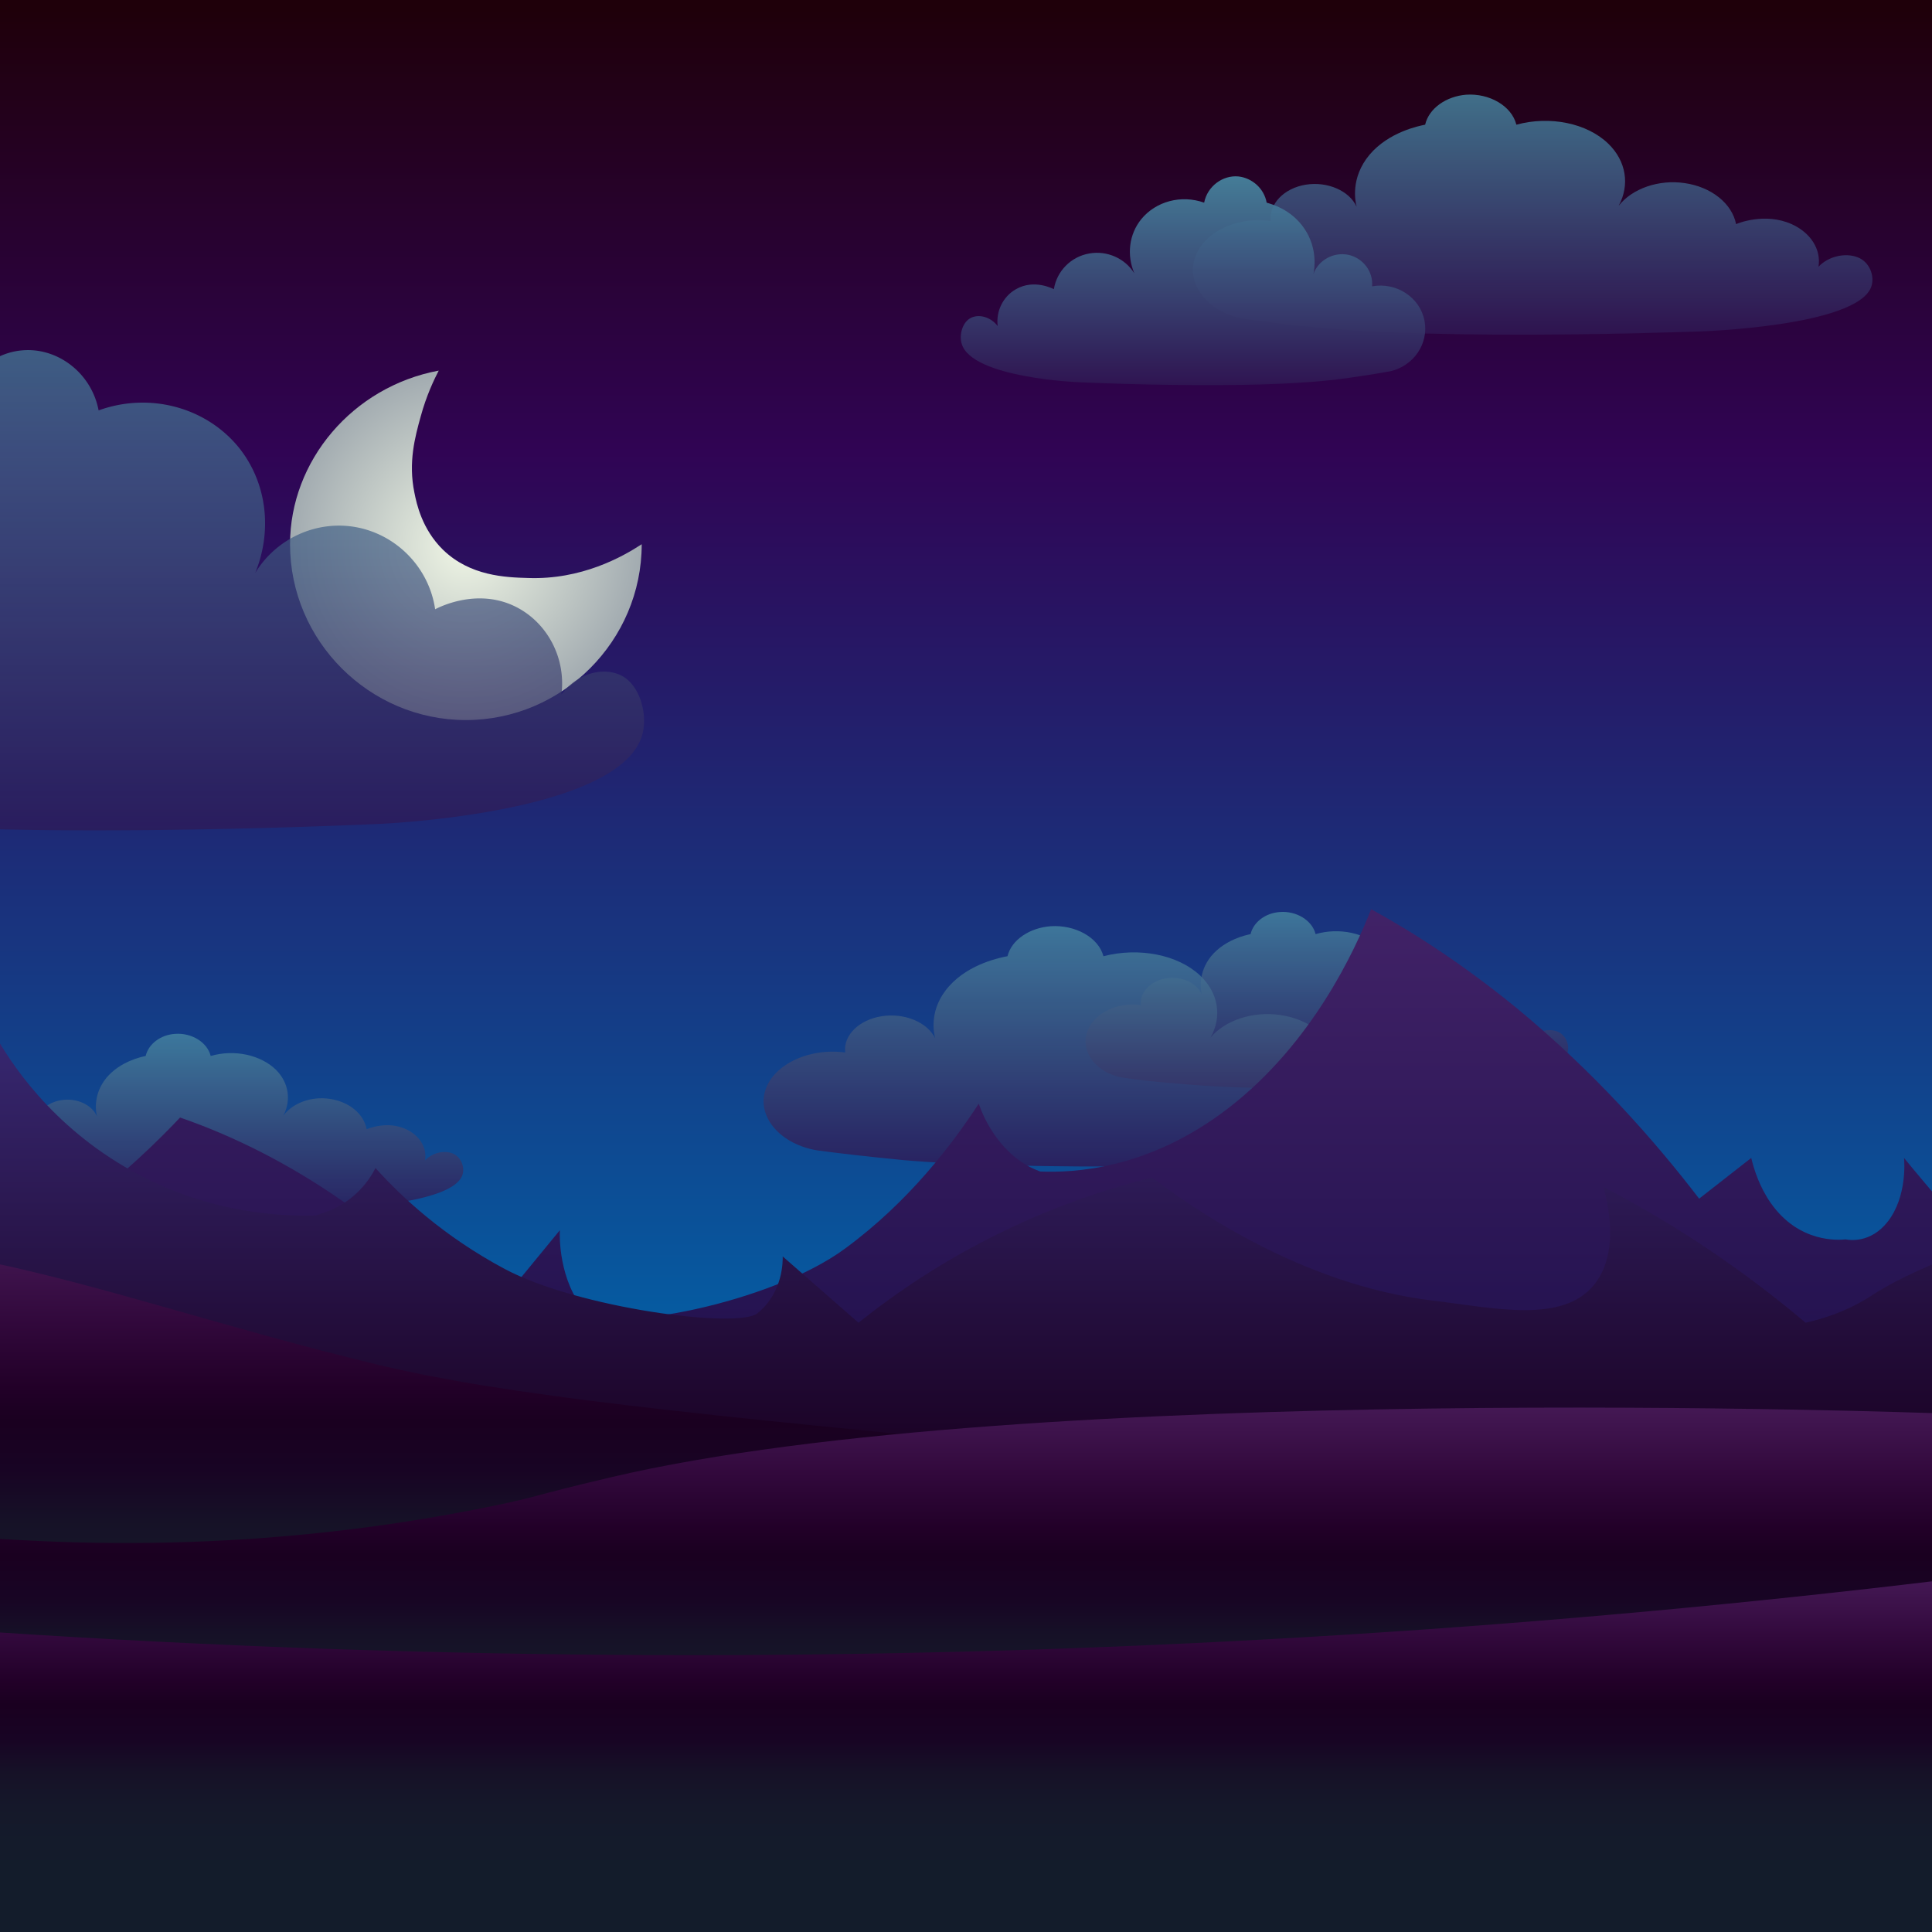 <svg xmlns="http://www.w3.org/2000/svg" xml:space="preserve" id="svg192" version="1.1" viewBox="0 0 612 612">
  <linearGradient id="t" x1="396" x2="396" y2="456" gradientTransform="translate(-178.16)" gradientUnits="userSpaceOnUse">
    <stop id="stop4" offset=".006" stop-color="#1F000A"/>
    <stop id="stop6" offset=".314" stop-color="#300454"/>
    <stop id="stop8" offset=".993" stop-color="#0066AB"/>
  </linearGradient>
  <path id="rect11" fill="url(#t)" d="M-178.159 0h792v456h-792z"/>
  <radialGradient id="u" cx="270.26" cy="131.05" r="55.541" gradientTransform="translate(-122.725 41.694)" gradientUnits="userSpaceOnUse">
    <stop id="stop13" offset="0" stop-color="#F1F7E6"/>
    <stop id="stop15" offset=".99" stop-color="#A3ACB1"/>
  </radialGradient>
  <path id="path18" fill="url(#u)" d="M131.275 156.094c-2-9.7.2-17.7 2-24.2 1.8-6.6 4.2-11.6 5.7-14.5-27.3 5.1-47.1 28.6-47.1 55 0 30.6 25.1 55.7 55.7 55.7s55.7-25.1 55.7-55.7c-6.1 4-19.1 11.3-36 10.7-7.1-.2-18.4-.6-27-9-6.6-6.5-8.3-14.5-9-18z"/>
  <!-- <g id="g58" opacity=".59" transform="translate(-178.16)">
    <path id="path20" d="M328 37.9c2.4 0 2.4-3.8 0-3.8-2.4.1-2.4 3.8 0 3.8z" class="st2"/>
    <path id="path22" d="M486 101.5c3.2 0 3.2-5 0-5s-3.2 5 0 5z" class="st2"/>
    <path id="path24" d="M198 68.3c1.6 0 1.6-2.5 0-2.5s-1.6 2.5 0 2.5z" class="st2"/>
    <path id="path26" d="M267 110.3c1.6 0 1.6-2.5 0-2.5s-1.6 2.5 0 2.5z" class="st2"/>
    <path id="path28" d="M426 282.3c1.6 0 1.6-2.5 0-2.5s-1.6 2.5 0 2.5z" class="st2"/>
    <path id="path30" d="M516 213.3c1.6 0 1.6-2.5 0-2.5s-1.6 2.5 0 2.5z" class="st2"/>
    <path id="path32" d="M634 298.3c1.6 0 1.6-2.5 0-2.5s-1.6 2.5 0 2.5z" class="st2"/>
    <path id="path34" d="M739 216.3c1.6 0 1.6-2.5 0-2.5s-1.6 2.5 0 2.5z" class="st2"/>
    <path id="path36" d="M688 147.3c1.6 0 1.6-2.5 0-2.5s-1.6 2.5 0 2.5z" class="st2"/>
    <path id="path38" d="M775 35.3c1.6 0 1.6-2.5 0-2.5s-1.6 2.5 0 2.5z" class="st2"/>
    <path id="path40" d="M64 298.3c1.6 0 1.6-2.5 0-2.5s-1.6 2.5 0 2.5z" class="st2"/>
    <path id="path42" d="M43 159.3c1.6 0 1.6-2.5 0-2.5s-1.6 2.5 0 2.5z" class="st2"/>
    <path id="path44" d="M132 82.3c1.6 0 1.6-2.5 0-2.5s-1.6 2.5 0 2.5z" class="st2"/>
    <path id="path46" d="M77 56.9c2.4 0 2.4-3.8 0-3.8-2.4.1-2.4 3.8 0 3.8z" class="st2"/>
    <path id="path48" d="M103 119.9c2.4 0 2.4-3.8 0-3.8-2.4.1-2.4 3.8 0 3.8z" class="st2"/>
    <path id="path50" d="M458 83.9c2.4 0 2.4-3.8 0-3.8-2.4.1-2.4 3.8 0 3.8z" class="st2"/>
    <path id="path52" d="M346 185.9c2.4 0 2.4-3.8 0-3.8-2.4.1-2.4 3.8 0 3.8z" class="st2"/>
    <path id="path54" d="M164 323.9c2.4 0 2.4-3.8 0-3.8-2.4.1-2.4 3.8 0 3.8z" class="st2"/>
    <path id="path56" d="M259 235.9c2.4 0 2.4-3.8 0-3.8-2.4.1-2.4 3.8 0 3.8z" class="st2"/>
  </g> -->
  <linearGradient id="v" x1="217.2" x2="217.2" y1="110.9" y2="263.03" gradientTransform="translate(-178.16)" gradientUnits="userSpaceOnUse">
    <stop id="stop60" offset="0" stop-color="#4787A1"/>
    <stop id="stop62" offset=".995" stop-color="#2F1753"/>
  </linearGradient>
  <path id="path65" fill="url(#v)" d="M-101.16 253c-16.7-3.9-27.4-20.3-24.2-36.8 3.2-16.9 20-28.4 37.2-25.2-1-10.9 6.4-20.8 17-23 10.5-2.2 21.1 3.8 24.6 14-.6-3-3.3-18.2 6.4-33 9.4-14.5 23.9-18.3 27-19 1.9-10.3 10.2-18.1 20-19 11.2-1.1 22.1 7 24.4 19 16.3-5.9 34.3-.9 44.6 12 8.7 11 10.5 26.1 5 39.5 6.7-11 19.5-16.8 32-14.5 12.9 2.4 23.1 12.9 25 26 .6-.3 14-7.6 27 0 9.2 5.4 14.4 16.1 13 27 4.9-6.7 13.2-8.9 19-6 5.9 3 8.4 12.3 6.6 18.8-7.2 25.2-83.6 28.2-83.6 28.2s-48.4 2.3-99 2c-47.8-.3-71.7-2.8-82-4a590.2 590.2 0 0 1-40-6z" opacity=".68"/>
  <linearGradient id="w" x1="663.58" x2="663.58" y1="29.904" y2="105.97" gradientTransform="translate(-178.16)" gradientUnits="userSpaceOnUse">
    <stop id="stop67" offset="0" stop-color="#4787A1"/>
    <stop id="stop69" offset=".995" stop-color="#2F1753"/>
  </linearGradient>
  <path id="path72" fill="url(#w)" d="M394.04 101c-10.9-1.9-17.8-10.2-15.8-18.4 2.1-8.5 13-14.2 24.3-12.6-.6-5.4 4.2-10.4 11.1-11.5 6.8-1.1 13.8 1.9 16.1 7-.4-1.5-2.1-9.1 4.1-16.5 6.1-7.2 15.6-9.1 17.6-9.5 1.2-5.2 6.7-9 13-9.5 7.3-.5 14.4 3.5 15.9 9.5 10.6-2.9 22.4-.5 29.1 6 5.7 5.5 6.9 13.1 3.3 19.7 4.3-5.5 12.7-8.4 20.9-7.2 8.4 1.2 15 6.4 16.3 13 .4-.2 9.1-3.8 17.6 0 6 2.7 9.4 8 8.5 13.5 3.2-3.4 8.6-4.5 12.4-3 3.9 1.5 5.5 6.1 4.3 9.4-4.7 12.6-54.5 14.1-54.5 14.1s-31.6 1.2-64.6 1c-31.2-.2-46.8-1.4-53.5-2-10.8-1-19.8-2.1-26.1-3z" opacity=".82"/>
  <linearGradient id="x" x1="-2904.7" x2="-2904.7" y1="55.904" y2="122" gradientTransform="matrix(-1.14 0 0 1 -2934.46 0)" gradientUnits="userSpaceOnUse">
    <stop id="stop74" offset="0" stop-color="#4787A1"/>
    <stop id="stop76" offset=".995" stop-color="#2F1753"/>
  </linearGradient>
  <path id="path79" fill="url(#x)" d="M440.44 117.6c7.4-1.7 12.2-8.8 10.8-16-1.4-7.4-8.9-12.3-16.6-10.9.4-4.7-2.9-9-7.6-10-4.7-.9-9.4 1.7-11 6.1.3-1.3 1.5-7.9-2.8-14.3-4.2-6.3-10.7-7.9-12-8.3-.8-4.5-4.6-7.8-8.9-8.3-5-.5-9.9 3.1-10.9 8.3-7.3-2.6-15.3-.4-19.9 5.2-3.9 4.8-4.7 11.4-2.2 17.2-3-4.8-8.7-7.3-14.3-6.3-5.8 1-10.3 5.6-11.2 11.3-.3-.1-6.2-3.3-12 0-4.1 2.3-6.4 7-5.8 11.7-2.2-2.9-5.9-3.9-8.5-2.6-2.6 1.3-3.8 5.3-2.9 8.2 3.2 10.9 37.3 12.2 37.3 12.2s21.6 1 44.2.9c21.3-.1 32-1.2 36.6-1.7 7.2-.9 13.3-1.9 17.7-2.7z" opacity=".92"/>
  <linearGradient id="y" x1="248.47" x2="248.47" y1="327.57" y2="383.6" gradientTransform="translate(-178.16)" gradientUnits="userSpaceOnUse">
    <stop id="stop81" offset="0" stop-color="#4787A1"/>
    <stop id="stop83" offset=".995" stop-color="#2F1753"/>
  </linearGradient>
  <path id="path86" fill="url(#y)" d="M5.34 379.9c-7.7-1.4-12.7-7.5-11.2-13.6 1.5-6.2 9.3-10.5 17.3-9.3-.5-4 3-7.7 7.9-8.5 4.9-.8 9.8 1.4 11.4 5.2-.3-1.1-1.5-6.7 2.9-12.2 4.4-5.3 11.1-6.7 12.5-7 .9-3.8 4.7-6.7 9.3-7 5.2-.4 10.2 2.6 11.3 7 7.6-2.2 15.9-.3 20.7 4.4 4 4 4.9 9.6 2.3 14.5 3.1-4.1 9-6.2 14.8-5.3 6 .9 10.7 4.7 11.6 9.6.3-.1 6.5-2.8 12.5 0 4.3 2 6.7 5.9 6 9.9 2.3-2.5 6.1-3.3 8.8-2.2 2.7 1.1 3.9 4.5 3 6.9-3.3 9.3-38.7 10.4-38.7 10.4s-22.5.9-45.9.7c-22.2-.1-33.3-1-38-1.5-7.6-.5-14-1.3-18.5-2z" opacity=".79"/>
  <linearGradient id="z" x1="77.001" x2="77.001" y1="299.93" y2="355.96" gradientTransform="translate(-178.16)" gradientUnits="userSpaceOnUse">
    <stop id="stop88" offset="0" stop-color="#4787A1"/>
    <stop id="stop90" offset=".995" stop-color="#2F1753"/>
  </linearGradient>
  <path id="path93" fill="url(#z)" d="M-166.16 352.3c-7.7-1.4-12.7-7.5-11.2-13.6 1.5-6.2 9.3-10.5 17.3-9.3-.5-4 3-7.7 7.9-8.5 4.9-.8 9.8 1.4 11.4 5.2-.3-1.1-1.5-6.7 2.9-12.2 4.4-5.3 11.1-6.7 12.5-7 .9-3.8 4.7-6.7 9.3-7 5.2-.4 10.2 2.6 11.3 7 7.6-2.2 15.9-.3 20.7 4.4 4 4 4.9 9.6 2.3 14.5 3.1-4.1 9-6.2 14.8-5.3 6 .9 10.7 4.7 11.6 9.6.3-.1 6.5-2.8 12.5 0 4.3 2 6.7 5.9 6 9.9 2.3-2.5 6.1-3.3 8.8-2.2 2.7 1.1 3.9 4.5 3 6.9-3.3 9.3-38.7 10.4-38.7 10.4s-22.5.9-45.9.7c-22.2-.1-33.3-1-38-1.5-7.6-.5-14-1.4-18.5-2z" opacity=".79"/>
  <linearGradient id="aa" x1="598.53" x2="598.53" y1="288.97" y2="345" gradientTransform="translate(-178.16)" gradientUnits="userSpaceOnUse">
    <stop id="stop95" offset="0" stop-color="#4787A1"/>
    <stop id="stop97" offset=".995" stop-color="#2F1753"/>
  </linearGradient>
  <path id="path100" fill="url(#aa)" d="M355.34 341.3c-7.7-1.4-12.7-7.5-11.2-13.6 1.5-6.2 9.3-10.5 17.3-9.3-.5-4 3-7.7 7.9-8.5 4.9-.8 9.8 1.4 11.4 5.2-.3-1.1-1.5-6.7 2.9-12.2 4.4-5.3 11.1-6.7 12.5-7 .9-3.8 4.7-6.7 9.3-7 5.2-.4 10.2 2.6 11.3 7 7.6-2.2 15.9-.3 20.7 4.4 4 4 4.9 9.6 2.3 14.5 3.1-4.1 9-6.2 14.8-5.3 6 .9 10.7 4.7 11.6 9.6.3-.1 6.5-2.8 12.5 0 4.3 2 6.7 5.9 6 9.9 2.3-2.5 6.1-3.3 8.8-2.2 2.7 1.1 3.9 4.5 3 6.9-3.3 9.3-38.7 10.4-38.7 10.4s-22.5.9-45.9.7c-22.2-.1-33.3-1-38-1.5-7.6-.5-13.9-1.3-18.5-2z" opacity=".79"/>
  <linearGradient id="ab" x1="532.94" x2="532.94" y1="293.32" y2="369.39" gradientTransform="translate(-178.16)" gradientUnits="userSpaceOnUse">
    <stop id="stop102" offset="0" stop-color="#4787A1"/>
    <stop id="stop104" offset=".995" stop-color="#2F1753"/>
  </linearGradient>
  <path id="path107" fill="url(#ab)" d="M258.84 364.4c-11.4-1.9-18.7-10.2-16.6-18.4 2.2-8.5 13.7-14.2 25.5-12.6-.7-5.4 4.4-10.4 11.6-11.5 7.2-1.1 14.4 1.9 16.9 7-.4-1.5-2.2-9.1 4.4-16.5 6.4-7.2 16.4-9.1 18.5-9.5 1.3-5.2 7-9 13.7-9.5 7.7-.5 15.1 3.5 16.7 9.5 11.2-2.9 23.5-.5 30.5 6 5.9 5.5 7.2 13.1 3.4 19.8 4.6-5.5 13.3-8.4 21.9-7.2 8.9 1.2 15.8 6.4 17.1 13 .4-.2 9.6-3.8 18.5 0 6.3 2.7 9.8 8 8.9 13.5 3.4-3.4 9.1-4.5 13-3 4.1 1.5 5.8 6.1 4.5 9.4-4.9 12.6-57.1 14.1-57.2 14.1 0 0-33.1 1.2-67.7 1-32.7-.2-49.1-1.4-56.1-2-11.4-1.1-20.8-2.2-27.5-3.1z" opacity=".79"/>
  <linearGradient id="o" x1="-2980.2" x2="-2980.2" y1="288" y2="488.37" gradientTransform="matrix(-1 0 0 1 -2762.36 0)" gradientUnits="userSpaceOnUse">
    <stop id="stop109" offset=".005" stop-color="#412267"/>
    <stop id="stop111" offset="1" stop-color="#160B45"/>
  </linearGradient>
  <path id="path114" fill="url(#o)" d="M613.84 379.6c-3.6-4.3-7.2-8.5-10.7-12.8.1 1 1 12.2-5.1 20.1-5.5 7.1-12.4 5.9-13.4 5.7-2.1.2-14.7 1.3-23.7-11.5-3.5-5-5.3-10.5-6.2-14.3l-16.5 12.9c-14.4-18.8-33.5-40.3-57.6-60.2-16.6-13.6-32.3-23.8-46.3-31.5-5 12.7-18.5 42.4-45.2 63-25.4 19.6-49.2 20.5-59.6 20.1-3.1-1.1-9.1-3.9-14.4-11.5-2.5-3.5-4.1-7.1-5.1-10-8.4 12.9-22.1 31-42.2 45.8-24 17.8-75.9 27.1-82.3 20.1-8.6-9.6-8.3-24.2-8.2-25.8-8.2 10-16.5 20.1-24.7 30.1-11.7-13.1-27.4-28.2-47.3-41.5-18-12.1-34.7-19.6-48.3-24.3-11.8 12.5-48.1 48.7-91.5 55.9-19.7 3.3-42.1 10.5-52.4-7.2-8.1-13.7-5-34.9-3.1-44.4-15.9 11.6-33 26.1-50.4 44.4-5.4 5.7-10.6 11.5-15.4 17.2-5.9-1.8-22-12.7-22-12.7l-.4 81.2s525.6-2.8 792-4.2"/>
  <linearGradient id="p" x1="396" x2="396" y1="327" y2="466.99" gradientTransform="translate(-178.16)" gradientUnits="userSpaceOnUse">
    <stop id="stop116" offset="0" stop-color="#372871"/>
    <stop id="stop118" offset="1" stop-color="#190020"/>
  </linearGradient>
  <path id="path121" fill="url(#p)" d="M-178.16 392.3c4-3.4 8-6.9 12.1-10.3-.1.7-1 8.5 5 14 5.4 4.9 12.1 4.1 13 4 2.1.2 14.3.9 23-8 3.4-3.5 5.1-7.3 6-10 5.3 3 10.7 6 16 9 14-13.2 32.6-28.2 56-42 16.1-9.5 31.4-16.6 45-22 4.9 8.9 18 29.6 44 44 24.7 13.7 47.8 14.3 58 14 3-.8 8.9-2.7 14-8 2.4-2.5 4-5 5-7 8.1 9 21.5 21.6 41 32 23.3 12.4 73.8 19 80 14 8.3-6.7 8-16.9 8-18l24 21c11.4-9.1 26.7-19.7 46-29 17.5-8.5 33.7-13.7 47-17 11.5 8.7 46.8 34 89 39 19.2 2.3 40.9 7.4 51-5 7.8-9.6 4.8-24.3 3-31 15.5 8.1 32.1 18.2 49 31 5.3 4 10.3 8 15 12 5.8-1.3 13.5-3.7 21.4-8.9 8.4-5.5 20.5-10.2 20.6-10.4V467l-792.1-3"/>
  <linearGradient id="q" x1="396" x2="396" y1="392.86" y2="555.38" gradientTransform="translate(-178.16)" gradientUnits="userSpaceOnUse">
    <stop id="stop123" offset="0" stop-color="#441854"/>
    <stop id="stop125" offset=".164" stop-color="#31083B"/>
    <stop id="stop127" offset=".288" stop-color="#220028"/>
    <stop id="stop129" offset=".352" stop-color="#1A0020"/>
    <stop id="stop131" offset=".355" stop-color="#1A0020"/>
    <stop id="stop133" offset=".449" stop-color="#180424"/>
    <stop id="stop135" offset=".545" stop-color="#161127"/>
    <stop id="stop137" offset=".642" stop-color="#15182A"/>
    <stop id="stop139" offset=".743" stop-color="#141B2B"/>
    <stop id="stop141" offset=".849" stop-color="#131C2B"/>
  </linearGradient>
  <path id="path144" fill="url(#q)" d="M-177.66 418c19.2-8.6 43.3-17 71.5-21.6 80.5-13.2 135.5 14 225 35.7 42.3 10.2 100.2 15.8 216 27 123 11.9 279 20.6 279 20.6v38.4s-779.3 34.2-792 37.4l.5-137.5z"/>
  <linearGradient id="r" x1="396.26" x2="396.26" y1="445.88" y2="578.61" gradientTransform="translate(-178.16)" gradientUnits="userSpaceOnUse">
    <stop id="stop146" offset="0" stop-color="#441854"/>
    <stop id="stop148" offset=".164" stop-color="#31083B"/>
    <stop id="stop150" offset=".288" stop-color="#220028"/>
    <stop id="stop152" offset=".352" stop-color="#1A0020"/>
    <stop id="stop154" offset=".355" stop-color="#1A0020"/>
    <stop id="stop156" offset=".449" stop-color="#180424"/>
    <stop id="stop158" offset=".545" stop-color="#161127"/>
    <stop id="stop160" offset=".642" stop-color="#15182A"/>
    <stop id="stop162" offset=".743" stop-color="#141B2B"/>
    <stop id="stop164" offset=".849" stop-color="#131C2B"/>
  </linearGradient>
  <path id="path167" fill="url(#r)" d="M-177.66 452.9c69.9 20.9 191.2 53.6 334 24.1 15.1-3.1 9.9-2.6 37-9 131.5-31.1 420.5-20.3 420.5-20.3v95.8c0-.7-537.3 103.9-790.3-44.6-1.6-33.2-.2-3.2-1-39.9-.1-1.8-.1-3.9-.2-6.1z"/>
  <linearGradient id="s" x1="396.5" x2="396.5" y1="500.7" y2="612.05" gradientTransform="translate(-178.16)" gradientUnits="userSpaceOnUse">
    <stop id="stop169" offset="0" stop-color="#441854"/>
    <stop id="stop171" offset=".164" stop-color="#31083B"/>
    <stop id="stop173" offset=".288" stop-color="#220028"/>
    <stop id="stop175" offset=".352" stop-color="#1A0020"/>
    <stop id="stop177" offset=".355" stop-color="#1A0020"/>
    <stop id="stop179" offset=".449" stop-color="#180424"/>
    <stop id="stop181" offset=".545" stop-color="#161127"/>
    <stop id="stop183" offset=".642" stop-color="#15182A"/>
    <stop id="stop185" offset=".743" stop-color="#141B2B"/>
    <stop id="stop187" offset=".849" stop-color="#131C2B"/>
  </linearGradient>
  <path id="path190" fill="url(#s)" d="M613.84 500.7c-116.6 14-248.1 23.5-392.2 23.6-146.7.1-280.5-9.4-398.8-23.6v111.4h791z"/>
</svg>
